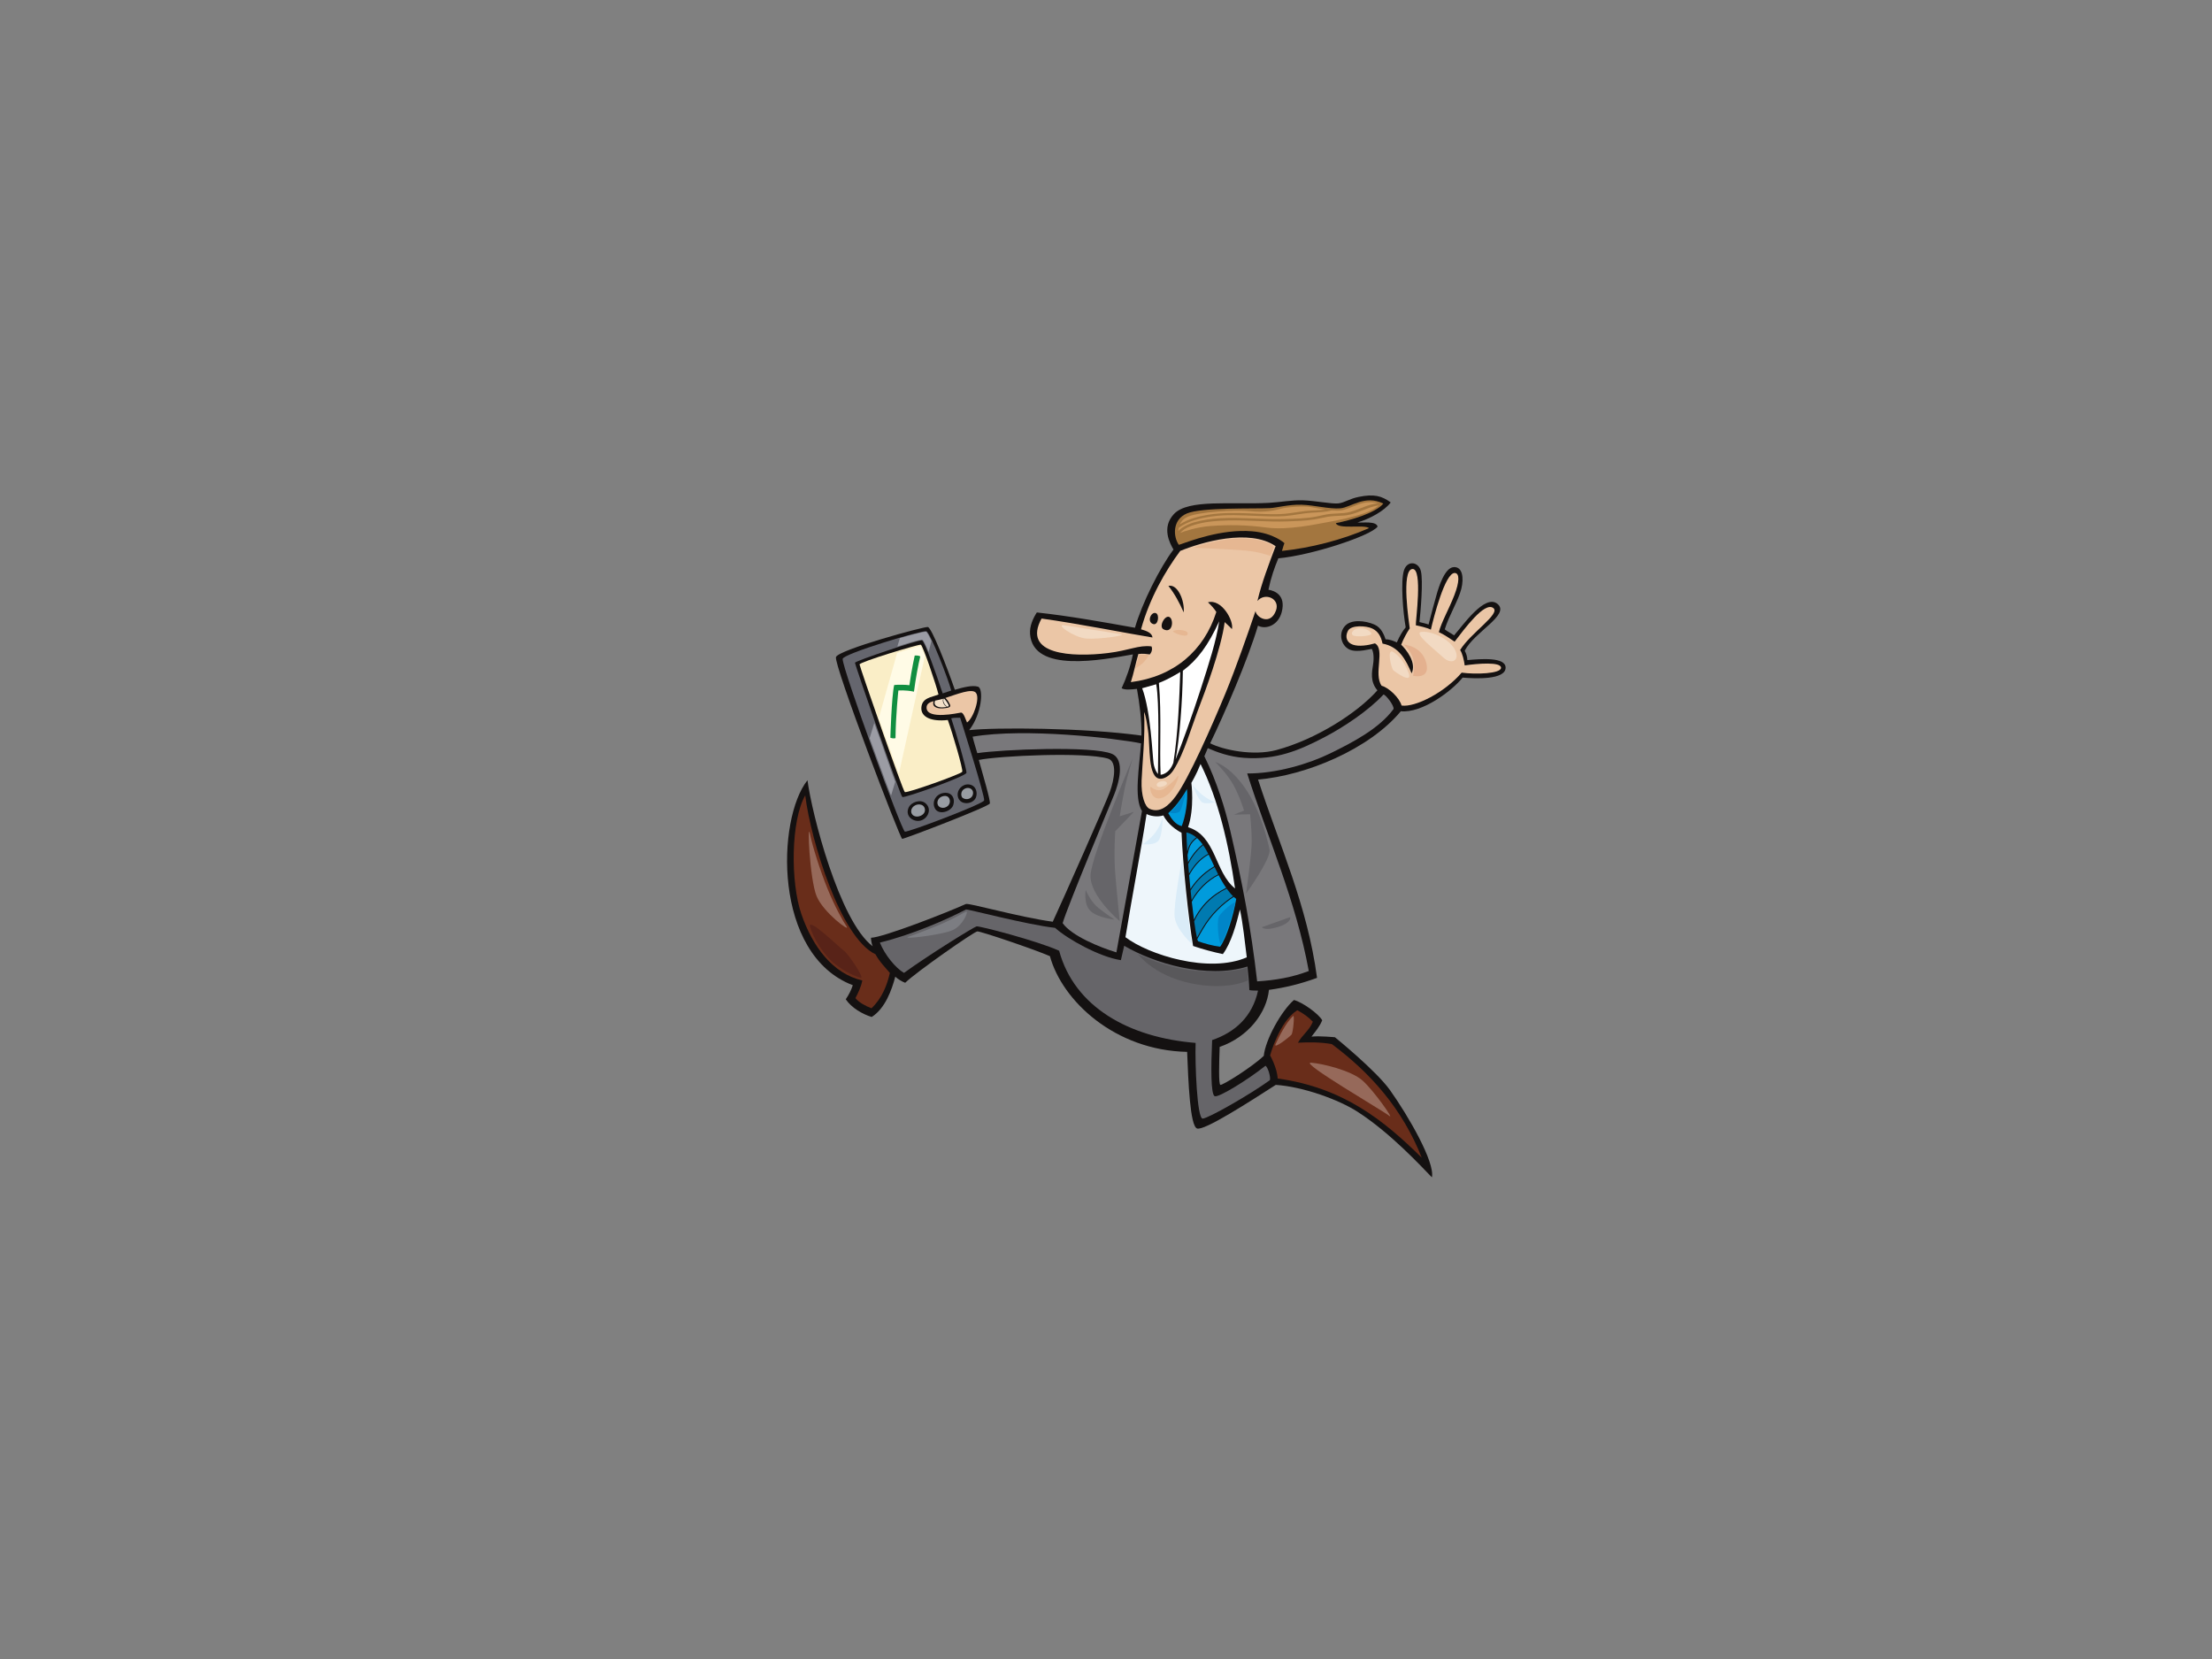 <?xml version="1.0" encoding="utf-8"?>
<!-- Generator: Adobe Illustrator 17.0.0, SVG Export Plug-In . SVG Version: 6.00 Build 0)  -->
<!DOCTYPE svg PUBLIC "-//W3C//DTD SVG 1.1//EN" "http://www.w3.org/Graphics/SVG/1.1/DTD/svg11.dtd">
<svg version="1.1" id="Layer_1" xmlns="http://www.w3.org/2000/svg" xmlns:xlink="http://www.w3.org/1999/xlink" x="0px" y="0px"
	 width="800px" height="600px" viewBox="0 0 800 600" enable-background="new 0 0 800 600" xml:space="preserve">
<rect x="0" y="0" width="800" height="600" fill="#808080" stroke="none"/>
<g>
	<path fill-rule="evenodd" clip-rule="evenodd" fill="#141111" d="M530.694,238.732c-0.067-1.376-0.415-2.408-0.961-3.371
		c3.403-6.787,16.506-13,11.898-16.919c-4.608-3.921-12.794,8.116-15.75,11.348c-1.378-0.963-2.125-1.223-3.363-2.172
		c1.413-4.76,4.944-10.484,5.979-14.61c1.027-4.128,0.391-8.163-2.799-7.899c-3.188,0.264-5.32,7.073-6.076,9.756
		c-0.757,2.683-2.062,7.358-2.958,11.004c-0.947-0.356-2.573-0.707-3.3-0.894c0.452-4.01,1.354-14.853,0.538-18.363
		c-0.815-3.508-5.012-4.128-6.179-0.207c-1.172,3.921-0.341,14.856,0.665,20.483c-0.941,1.114-2.11,2.902-3.21,5.448
		c-0.952-0.446-2.682-1.17-4.058-1.101c-0.527-1.551-1.515-4.265-4.061-5.366c-3.389-1.465-8.306-1.913-10.522,0.414
		c-2.68,2.819-1.443,7.221,1.445,8.597c2.888,1.376,8.049-0.395,8.189-0.136c0.478,0.894,0.846,2.891,0.422,5.571
		c-0.422,2.682-1.138,6.232,1.568,9.352c-7.268,8.203-22.215,17.745-36.521,21.598c-8.367,2.253-19.328-0.069-23.965-2.44
		c5.225-10.818,13.523-29.943,17.293-42.544c2.786,1.498,7.34-0.019,8.597-4.953c1.583-6.189-2.682-7.701-4.814-8.047
		c0.881-4.259,2.132-7.909,3.578-11.354c11.927-1.064,33.56-8.179,35.901-11.481c-0.513-2.096-5.364-1.307-7.274-1.485
		c4.455-1.335,9.727-4.163,12.021-7.251c-3.299-2.406-6.081-3.124-11.625-1.993c-3.369,0.687-5.019,2.062-7.29,2.337
		c-2.267,0.276-8.459-0.962-12.725-1.099c-4.265-0.139-8.253,0.687-12.435,0.908c-13.576,0.723-29.173-1.459-34.331,4.045
		c-4.595,4.897-1.448,10.659-0.165,12.84c-4.927,6.555-11.391,19.417-13.936,28.288c-11.556-2.062-23.73-4.264-35.487-5.534
		c-1.381,2.165-2.668,4.924-2.444,7.831c1.091,14.252,26.15,9.304,37.189,7.338c-0.888,4.414-2.391,8.616-4.073,12.24
		c1.237,0.686,3.096,0.481,5.538,0.238c0.927,5.127,1.753,11.453,1.616,16.887c-20.381-2.849-53.209-3.018-62.295-1.96
		c4.588-5.879,5.276-15.027,3.213-15.714c-2.065-0.687-5.646,0.313-8.393,1.101c-2.894-8.354-8.39-22.493-9.766-22.698
		c-1.374-0.206-32.326,8.254-33.222,10.866c-0.893,2.615,23.18,65.685,23.939,65.752c0.754,0.071,31.433-11.676,31.704-12.791
		c0.274-1.116-2.593-10.66-3.988-15.752c7.438-1.496,38.17-2.956,46.672-0.49c3.433,0.997,2.386,7.432,0.735,11.99
		c-1.65,4.559-16.819,38.719-20.662,47.018c-12.449-1.706-30.353-6.906-31.453-6.404c-6.813,3.104-29.935,12.115-34.284,12.202
		c0,0.937,0.256,2.217,0.597,3.07c-12.107-9.208-22.053-48.203-23.566-60.046c-11.134,13.919-12.583,63.116,16.393,74.135
		c-0.622,1.824-1.353,3.304-2.546,5.094c2.046,3.068,6.112,5.424,9.378,6.395c4.851-3.062,7.248-9.719,8.527-14.58
		c0.852,0.852,2.471,1.791,3.581,2.217c3.843-3.798,24.896-18.5,26.089-18.585c1.195-0.087,20.607,6.492,26.261,8.952
		c4.433,16.198,23.526,34.075,49.622,34.616c0.425,10.572,1.022,26.771,3.583,27.709c2.556,0.939,19.183-9.804,28.478-15.773
		c9.887,0.649,22.842,5.382,29.552,9.708c12.054,7.769,23.136,19.877,26.914,23.734c1.138-5.484-8.49-22.177-15.17-31.561
		c-4.987-7.005-19.897-19.104-19.897-19.104s-5.635-0.558-8.483-0.227c1.406-1.905,2.856-3.44,3.879-5.912
		c-1.25-2.269-6.991-6.479-10.23-7.332c-4.553,3.952-10.316,14.323-10.914,20.207c-4.521,4.263-15.005,10.742-15.689,10.487
		c-0.679-0.256-0.466-7.885-0.256-13.727c10.489-3.667,16.995-12.414,17.823-20.634c5.993-0.817,11.545-2.202,17.394-4.348
		c-3.48-26.209-13.729-48.258-21.336-71.716c17.314-1.454,40.217-10.946,51.636-24.702c7.75,0.767,18.572-7.427,22.352-12.174
		c4.678,0.412,15.395,0.836,15.544-3.508C544.657,237.494,535.304,238.32,530.694,238.732z"/>
	<path fill-rule="evenodd" clip-rule="evenodd" fill="#692D1A" d="M459.353,381.703c0,0,3.243-12.193,9.827-16.336
		c2.146,1.122,4.058,2.47,5.63,4.161c-1.24,3.084-3.851,4.796-5.386,7.585c3.743-0.184,7.835-0.27,12.233,0.489
		c14.073,10.477,25.595,23.506,32.542,41.106c-13.629-13.45-28.329-25.361-52.113-28.649
		C461.913,386.22,459.353,381.703,459.353,381.703z"/>
	<path fill-rule="evenodd" clip-rule="evenodd" fill="#A3763F" d="M429.245,185.701c5.364-2.271,24.623-1.649,29.987-1.926
		c2.459-0.126,6.949-1.376,11.488-1.237c4.539,0.138,10.179,1.65,14.03,1.306c3.855-0.342,8.875-5.019,15.546-1.719
		c-2.825,3.455-11.968,6.052-17.168,7.083c0.81,2.369,10.243,0.375,12.01,1.789c-9.838,4.335-21.302,7.197-31.501,8.254
		c0.291-1.145,0.894-2.82,0.894-2.82s-3.855-3.645-11.745-4.289c-11.134-0.908-22.508,3.601-26.431,4.907
		C424.294,194.213,423.879,187.97,429.245,185.701z"/>
	<path fill-rule="evenodd" clip-rule="evenodd" fill="#EBC6A6" d="M408.988,246.703c1.077-3.329,1.705-6.782,2.719-10.173
		c1.582-0.206,3.093,0.002,4.136,0.142c0.538-0.556,1.116-1.873,0.608-2.893c-4.664-0.569-7.912,1.445-15.78,2.406
		c-12.894,1.573-31.173,0.658-23.978-12.479c13.278,1.818,32.263,5.603,40.125,6.85c-0.159-1.59-1.979-2.348-4.148-2.966
		c3.128-11.308,8.803-21.116,14.165-28.338c7.706-3.163,25.001-8.219,34.514-1.727c-2.45,6.528-5.035,13.204-6.587,19.815
		c2.821-3.233,8.205-0.818,6.743,3.372c-1.996,5.709-7.156,2.612-7.432,0.274c-2.613,7.772-7.167,20.803-10.832,29.67
		c-5.075,12.272-13.302,30.865-17.986,37.253c-2.431,3.318-5.639,6.328-9.49,4.609c-1.708-0.762-3.095-4.747-2.891-10.248
		c0.206-5.502,1.378-16.369,0.896-24.76c0.687,1.306,1.158,4.86,1.444,6.74c0.826,5.434-0.226,17.323,4.469,17.403
		c1.404,0.023,3.371-1.033,4.72-3.14c3.944-6.163,6.263-14.991,9.542-23.49c1.561-4.041,7.748-20.418,8.985-30.046
		c0.48,0.548,1.544,1.368,2.615,2.543c0.756-3.026-3.749-11.038-8.664-9.685c0.96,0.883,2.267,2.259,3.023,3.495
		C435.462,235.317,424.624,244.719,408.988,246.703z"/>
	<path fill-rule="evenodd" clip-rule="evenodd" fill="#EEF6FB" d="M427.318,301.183c0.496,11.728,2.453,30.626,4.183,40.942
		c3.556,1.209,7.393,2.233,10.765,2.937c3.067-4.112,4.898-10.936,6.176-16.136c1.081,5.077,1.744,11.432,2.473,17.307
		c-13.811,5.968-35.554-0.937-43.881-7.289c2.359-14.453,5.683-31.76,7.645-44.549c1.343,0.746,3.957,1.191,6.057,0.51
		C422.366,298.089,425.463,300.22,427.318,301.183z"/>
	<path fill-rule="evenodd" clip-rule="evenodd" fill="#009BDC" d="M422.505,294.098c2.289-1.99,4.608-4.883,6.794-8.737
		c0.386,4.314-0.561,10.027-1.912,13.414C425.054,298.255,423.624,296.028,422.505,294.098z"/>
	<path fill-rule="evenodd" clip-rule="evenodd" fill="#007AB0" d="M430.39,305.307c0.575-0.956,1.345-1.793,2.269-2.426
		c0.003-0.002,0.005-0.002,0.008-0.005c-1.032-0.854-2.2-1.493-3.58-1.832c0.009,1.685,0.125,4.116,0.312,6.952
		C429.616,307.061,429.89,306.139,430.39,305.307z"/>
	<path fill-rule="evenodd" clip-rule="evenodd" fill="#007AB0" d="M440.033,323.489c-3.542,2.485-6.338,5.81-8.142,9.705
		c0.352,2.595,0.698,4.696,1.004,5.963c1.323-2.424,2.68-4.832,4.377-7.02c1.811-2.331,3.888-4.426,6.215-6.245
		c0.799-0.624,1.627-1.208,2.476-1.752c-0.821-0.799-1.599-1.754-2.314-2.763C442.392,321.983,441.18,322.683,440.033,323.489z"/>
	<path fill-rule="evenodd" clip-rule="evenodd" fill="#009BDC" d="M429.907,311.444c0.817-1.436,1.763-2.804,2.877-4.025
		c0.67-0.737,1.39-1.42,2.151-2.043c-0.606-0.847-1.265-1.618-2.002-2.273c-0.1,0.069-0.198,0.14-0.293,0.214
		c-0.935,0.718-1.756,1.623-2.244,2.709c-0.463,1.033-0.686,2.125-0.91,3.223c0.059,0.838,0.126,1.713,0.195,2.602
		C429.756,311.713,429.829,311.578,429.907,311.444z"/>
	<path fill-rule="evenodd" clip-rule="evenodd" fill="#007AB0" d="M433.197,307.468c-1.092,1.2-2.065,2.51-2.867,3.921
		c-0.206,0.361-0.408,0.726-0.6,1.097c0.09,1.135,0.189,2.302,0.293,3.484c0.075-0.127,0.147-0.253,0.221-0.379
		c0.93-1.579,2.02-3.077,3.355-4.341c1.028-0.979,2.164-1.811,3.381-2.464c-0.575-1.117-1.181-2.179-1.851-3.145
		C434.443,306.201,433.796,306.811,433.197,307.468z"/>
	<path fill-rule="evenodd" clip-rule="evenodd" fill="#009BDC" d="M433.838,311.492c-1.24,1.21-2.303,2.577-3.184,4.072
		c-0.188,0.32-0.388,0.655-0.581,0.998c0.146,1.639,0.302,3.302,0.467,4.948c0.369-0.626,0.793-1.222,1.231-1.786
		c1.264-1.626,2.713-3.111,4.338-4.378c0.965-0.754,1.979-1.438,3.031-2.052c-0.67-1.423-1.318-2.855-2.012-4.217
		C435.936,309.713,434.826,310.527,433.838,311.492z"/>
	<path fill-rule="evenodd" clip-rule="evenodd" fill="#007AB0" d="M439.277,313.589c-1.022,0.594-2.002,1.261-2.925,1.998
		c-1.402,1.117-2.708,2.361-3.84,3.751c-0.684,0.842-1.373,1.764-1.912,2.753c0.117,1.17,0.24,2.332,0.363,3.464
		c0.514-0.972,1.141-1.893,1.814-2.772c1.353-1.769,2.934-3.385,4.73-4.705c0.975-0.714,1.996-1.335,3.053-1.873
		c-0.002-0.005-0.005-0.009-0.009-0.013C440.111,315.34,439.688,314.467,439.277,313.589z"/>
	<path fill-rule="evenodd" clip-rule="evenodd" fill="#009BDC" d="M437.885,318.221c-1.759,1.293-3.325,2.829-4.672,4.551
		c-0.824,1.057-1.599,2.186-2.183,3.396c0.259,2.298,0.519,4.481,0.778,6.414c1.833-3.752,4.586-7.001,8.055-9.389
		c1.147-0.791,2.353-1.484,3.597-2.086c-1.083-1.567-2.021-3.228-2.752-4.619C439.727,316.989,438.783,317.562,437.885,318.221z"/>
	<path fill-rule="evenodd" clip-rule="evenodd" fill="#009BDC" d="M443.523,326.292c-2.294,1.822-4.38,3.919-6.144,6.262
		c-1.675,2.224-3.028,4.647-4.36,7.085c0.12,0.418,0.231,0.691,0.33,0.797c2.219,0.768,5.116,1.619,7.932,1.96
		c2.302-3.155,4.879-11.428,5.811-17.285c-0.298-0.221-0.592-0.469-0.879-0.734C445.287,324.968,444.388,325.606,443.523,326.292z"
		/>
	<path fill-rule="evenodd" clip-rule="evenodd" fill="#EEF6FB" d="M429.684,299.169c2.384-6.845,1.194-16.029,1.194-16.029
		s1.875-3.156,3.316-6.831c6.364,12.635,10.212,29.098,12.477,45.018C439.235,315.389,439.893,302.335,429.684,299.169z"/>
	<path fill-rule="evenodd" clip-rule="evenodd" fill="#FFFFFF" d="M413.08,248.911c0.69-0.206,3.573-1.006,5.091-1.443
		c1.178,7.1,0.689,23.935,0.62,32.464c0,0-1.163-1.265-1.583-3.852C416.794,273.534,416.245,257.301,413.08,248.911z"/>
	<path fill-rule="evenodd" clip-rule="evenodd" fill="#FFFFFF" d="M424.361,275.872c-1.58,4.265-4.606,4.333-4.606,4.333
		c-0.444-9.241,0.383-21.5-0.622-33.219c2.398-0.88,5.571-2.615,7.72-3.953C426.561,251.593,426.081,265.418,424.361,275.872z"/>
	<path fill-rule="evenodd" clip-rule="evenodd" fill="#FFFFFF" d="M427.798,242.584c5.3-3.989,9.15-9.149,13.138-17.885
		c-1.094,7.347-3.784,15.477-6.601,24.281c-2.821,8.804-6.922,20.275-9.149,25.654C426.561,267.413,427.664,253.794,427.798,242.584
		z"/>
	<path fill-rule="evenodd" clip-rule="evenodd" fill="#F4E0C8" d="M341.101,252.725c-0.419,0.125-0.924,0.228-1.351,0.338
		c-0.55,0.145-0.991,0.192-1.563,0.331c-0.292,0.6-0.263,1.329,0.201,1.742c1.239,1.106,3.604,0.585,4.052,0.503
		C341.268,255.036,340.765,253.596,341.101,252.725z"/>
	<path fill-rule="evenodd" clip-rule="evenodd" fill="#F6E6D3" d="M341.382,252.599c-0.577,0.671,0.07,1.982,0.588,2.475
		c0.229,0.218,0.486,0.405,0.762,0.548c0.318-0.133,0.497-0.351,0.312-0.721c-0.441-0.878-0.986-1.613-1.642-2.309
		C341.394,252.595,341.388,252.596,341.382,252.599z"/>
	<path fill-rule="evenodd" clip-rule="evenodd" fill="#EBC6A6" d="M352.9,250.494c-1.463-1.579-6.653,0.521-10.972,1.921
		c0.506,0.531,0.98,1.102,1.304,1.756c0.151,0.307,0.65,1,0.365,1.352c-0.355,0.433-1.074,0.486-1.589,0.556
		c-0.634,0.086-1.275,0.166-1.918,0.122c-1.033-0.068-2.663-0.471-2.598-1.818c0.013-0.266,0.073-0.551,0.175-0.821
		c-1.415,0.38-2.618,0.951-2.565,2.44c0.154,4.41,11.469,1.851,12.432,1.714c0.965-0.137,1.722,2.613,2.204,3.578
		C352.005,259.78,354.618,252.351,352.9,250.494z"/>
	<path fill-rule="evenodd" clip-rule="evenodd" fill="#FAEEC7" d="M333.227,255.859c-0.274,3.508,3.664,5.211,9.56,4.539
		c1.789,4.952,5.571,17.883,5.228,18.708c-0.344,0.826-20.015,7.841-20.772,7.36c-0.757-0.481-16.3-45.257-16.37-46.151
		c-0.067-0.893,21.389-7.36,22.148-7.154c0.756,0.206,5.708,14.995,6.397,18.021C336.841,252.195,333.505,252.351,333.227,255.859z"
		/>
	<path fill-rule="evenodd" clip-rule="evenodd" fill="#65666E" d="M355.926,289.491c-0.413,1.307-27.461,11.564-28.656,11.285
		c-1.195-0.279-22.586-58.812-22.518-62.456c0.038-1.858,28.888-10.455,30.264-10.041c1.376,0.412,7.986,17.394,9.01,21.458
		c-0.483,0.207-1.926,0.621-3.096,1.033c-2.337-7.016-6.52-18.916-7.496-19.191c-0.977-0.274-24.143,7.429-24.21,8.117
		c-0.07,0.687,16.369,48.076,17.124,48.557c0.757,0.483,22.907-7.458,23.18-8.735c0.207-0.962-3.714-14.443-5.503-19.74
		c0.761-0.235,3.232-0.207,3.232-0.207S356.339,288.186,355.926,289.491z"/>
	<path fill-rule="evenodd" clip-rule="evenodd" fill="#79787B" d="M402.912,287.488c1.621-4.007,4.178-12.703-0.773-14.849
		c-6.877-2.98-40.136-1.577-48.69-0.246c-0.5-1.702-1.354-4.43-1.692-5.966c19.097-3.239,52.006,0.599,60.913,2.429
		c-0.62,8.734-2.615,19.671,0.343,24.486c-3.107,17.081-7.714,42.745-9.25,51.1c-5.965-1.791-16.199-5.969-19.437-10.572
		C385.973,328.035,401.292,291.496,402.912,287.488z"/>
	<path fill-rule="evenodd" clip-rule="evenodd" fill="#692D1A" d="M321.83,351.862c-0.938,4.261-2.816,9.208-6.653,12.788
		c-2.044-0.768-4.542-2.067-5.795-3.667c0.916-1.77,2.062-4.081,2.475-6.38c-10.746-2.486-17.994-12.294-22.021-23.978
		c-4.008-11.634-3.818-33.845,1.384-42.968c2.046,16.454,12.803,51.557,25.408,57.467
		C318.077,347.854,320.465,350.24,321.83,351.862z"/>
	<path fill-rule="evenodd" clip-rule="evenodd" fill="#666569" d="M438.381,376.16c-0.425,9.805-0.513,19.696,0.938,20.292
		c1.449,0.598,12.278-6.139,18.362-11.02c0.907,0.619,1.931,4.092,1.589,5.223c-7.262,5.248-22.253,13.812-24.3,13.896
		c-2.044,0.087-2.813-19.951-2.559-27.368c-24.129-1.962-43.823-12.96-49.364-33.337c-8.1-3.666-28.904-9.019-29.84-8.816
		c-0.94,0.204-17.509,10.458-26.262,16.831c-2.984-1.706-6.935-6.473-8.727-10.962c11.792-2.886,23.903-8.223,31.151-11.974
		c0.439-0.229,21.743,5.457,32.228,6.65c4.521,4.091,16.073,10.511,23.789,11.68c0.341-1.448,0.767-3.41,1.194-5.201
		c10.71,6.275,29.801,12.103,44.591,7.503c0.341,3.24,0.587,5.748,0.682,8.527c0.767,0.17,1.96,0.17,3.135,0.187
		C452.965,367.667,446.651,373.347,438.381,376.16z"/>
	<path fill-rule="evenodd" clip-rule="evenodd" fill="#79787B" d="M504.008,256.408c-5.228,7.154-14.991,12.175-22.834,16.026
		c-7.841,3.852-19.669,7.36-30.102,7.3c7.277,22.981,17.6,45.855,22.267,71.445c-6.043,2.316-12.185,3.346-18.673,3.751
		c-2.216-19.439-5.396-35.848-9.719-54.48c-1.812-7.807-4.859-17.821-9.378-26.943c0.385-0.75,0.792-2.013,1.241-2.929
		c3.266,1.439,7.813,3.13,13.14,3.508c11.622,0.825,19.946-2.682,29.368-7.635c6.511-3.421,15.546-9.354,21.045-15.269
		C501.186,251.287,504.157,255.031,504.008,256.408z"/>
	<path fill-rule="evenodd" clip-rule="evenodd" fill="#EBC6A6" d="M528.632,243.271c-6.19,7.221-16.785,12.587-21.734,11.899
		c-0.756-2.819-4.704-6.542-7.221-7.153c-2.99-4.268,1.376-13.205-2.409-15.339c-2.464,0.72-5.778,1.24-7.98,0.482
		c-2.197-0.756-2.956-2.821-1.789-5.02c1.17-2.202,6.676-1.858,8.806-0.826c2.13,1.032,3.167,2.819,3.703,5.442
		c5.973,1.12,8.406,5.784,10.519,10.766c1.873-3.828-1.91-8.573-3.766-10.362c0.756-1.973,1.94-4.186,3.092-5.916
		c-0.196-1.481-3.227-21.159,0.968-21.458c3.851-0.276,1.077,19.075,1.237,20.359c1.375,0.274,4.007,0.849,5.432,1.58
		c0.962-4.263,5.16-20.701,8.667-20.496c1.755,0.103,1.719,3.164-0.207,8.117c-1.928,4.952-4.709,9.803-5.571,13.274
		c1.857,0.824,4.27,2.482,5.708,3.439c3.576-4.609,10.762-14.517,13.963-12.174c2.817,2.063-8.184,9.011-11.969,15.2
		c0.828,1.24,1.379,3.578,1.654,5.572c4.609-0.687,13.068-1.376,13.133,0.826C542.939,243.684,533.582,243.959,528.632,243.271z"/>
	<path fill-rule="evenodd" clip-rule="evenodd" fill="#141111" d="M334.745,290.53c2.472,2.14,0.742,5.596-1.809,6.255
		c-2.551,0.658-5.914-1.611-4.2-4.938C329.567,290.239,332.808,288.852,334.745,290.53z"/>
	<path fill-rule="evenodd" clip-rule="evenodd" fill="#989CA2" d="M333.1,294.975c2.174-1.087,1.565-3.374,0.246-3.867
		c-1.722-0.647-3.6,0.549-3.785,1.975C329.314,294.975,331.29,295.88,333.1,294.975z"/>
	<path fill-rule="evenodd" clip-rule="evenodd" fill="#141111" d="M342.035,286.721c2.217,0,3.497,2.046,2.729,4.434
		c-0.765,2.387-5.456,3.921-6.737,1.022C336.919,289.667,338.767,286.721,342.035,286.721z"/>
	<path fill-rule="evenodd" clip-rule="evenodd" fill="#989CA2" d="M343.486,290.303c0.251-0.996-0.256-2.814-2.303-2.387
		c-2.046,0.426-2.557,2.387-1.875,3.41C340.291,292.801,342.982,292.29,343.486,290.303z"/>
	<path fill-rule="evenodd" clip-rule="evenodd" fill="#141111" d="M352.949,288.426c-0.497,1.274-2.046,2.094-3.497,2.046
		c-2.581-0.084-3.313-2.167-3.068-3.666c0.304-1.874,2.387-3.751,4.865-2.913C352.991,284.484,353.616,286.714,352.949,288.426z"/>
	<path fill-rule="evenodd" clip-rule="evenodd" fill="#989CA2" d="M351.926,286.891c0.117-1.445-1.449-2.472-3.07-1.618
		c-1.619,0.852-1.298,2.814-0.767,3.24C349.368,289.534,351.757,289.023,351.926,286.891z"/>
	<path fill-rule="evenodd" clip-rule="evenodd" fill="#141111" d="M422.985,223.186c1.622,0.946,1.102,6.122-2.2,4.402
		C418.958,226.636,421.338,222.222,422.985,223.186z"/>
	<path fill-rule="evenodd" clip-rule="evenodd" fill="#141111" d="M417.009,225.683c-2.345-0.846-0.694-4.56,1.024-3.941
		C419.447,222.251,418.885,226.362,417.009,225.683z"/>
	<path fill-rule="evenodd" clip-rule="evenodd" fill="#141111" d="M428.11,221.487c-1.477-3.389-3.407-6.966-5.537-9.58
		C425.874,211.081,428.489,217.133,428.11,221.487z"/>
	<path fill-rule="evenodd" clip-rule="evenodd" fill="#9B9CA4" d="M334.882,228.474c-0.419-0.126-6.902,1.557-9.428,2.316
		l-0.926,3.072c1.443-0.57,8.628-2.821,9.135-2.442c0.503,0.379,1.471,2.569,2.186,4.378l1.011-3.999
		C336.227,230.495,335.303,228.601,334.882,228.474z"/>
	<path fill-rule="evenodd" clip-rule="evenodd" fill="#9B9CA4" d="M316.189,261.487l-1.675,5.495
		c1.65,4.278,6.06,16.625,7.742,20.75l1.516-4.967C321.752,277.547,318.805,268.499,316.189,261.487z"/>
	<path fill-rule="evenodd" clip-rule="evenodd" fill="#FFFBE6" d="M324.462,236.148c0,0,7.785-2.51,8.287-2.51
		c0.5,0,1.758,3.642,1.758,3.642l-9.415,42.564l-7.282-20.089L324.462,236.148z"/>
	<path fill-rule="evenodd" clip-rule="evenodd" fill="#118E40" d="M324.906,249.737c0,0-0.965,9.011-1.033,17.196
		c-0.834,0.333-1.858-0.138-1.858-0.138s0.413-14.718,1.376-19.052c1.1-0.137,4.267-0.137,5.502,0.069
		c0.828-5.915,1.928-10.729,1.928-10.729s1.513-0.139,1.999,0.362c-0.623,2.387-1.773,8.595-2.275,12.706
		C327.444,249.486,324.906,249.737,324.906,249.737z"/>
	<path fill-rule="evenodd" clip-rule="evenodd" fill="#CA965A" d="M436.949,186.172c5.105-0.812,10.157-0.683,15.304-0.485
		c3.523,0.135,7.089,0.384,10.614,0.252c3.096-0.114,6.11-0.759,9.18-1.113c2.403-0.277,4.807-0.207,7.181-0.534
		c-1.992-0.295-3.894-0.688-5.141-0.905c-2.624-0.456-8.669,0-10.721,0.57c-2.054,0.57-5.93,1.482-11.176,0.912
		c-5.247-0.57-18.703,0.229-22.694,2.053c-1.504,0.686-2.341,1.713-2.805,2.726C429.734,187.698,433.449,186.727,436.949,186.172z"
		/>
	<path fill-rule="evenodd" clip-rule="evenodd" fill="#CA965A" d="M493.132,181.905c-2.51,0.565-5.819,2.28-7.754,2.623
		c-1.035,0.182-2.317,0.171-3.667,0.06c-2.395,0.612-4.686,0.686-7.198,0.826c-3.283,0.181-6.49,0.963-9.763,1.224
		c-3.266,0.261-6.575,0.079-9.845-0.043c-5.599-0.206-11.225-0.617-16.796,0.21c-4.056,0.602-8.471,1.595-11.831,4.102
		c-0.087,0.425-0.123,0.819-0.134,1.142c0.405-0.418,0.834-0.815,1.317-1.127c1.329-0.858,2.781-1.545,4.301-1.985
		c3.165-0.914,6.512-1.343,9.795-1.513c7.563-0.389,15.111,0.494,22.672,0.288c3.938-0.108,8.152-0.15,12.015-0.933
		c1.646-0.332,3.29-0.77,4.966-0.93c1.605-0.156,3.226-0.132,4.829-0.29c3.556-0.347,6.437-2.171,9.822-3.063
		c0.814-0.213,1.635-0.391,2.451-0.538C497.292,181.687,495.431,181.386,493.132,181.905z"/>
	<path fill-rule="evenodd" clip-rule="evenodd" fill="#CA965A" d="M495.02,183.716c-2.986,1.093-5.761,2.493-8.979,2.744
		c-1.976,0.154-3.991,0.094-5.945,0.452c-1.614,0.294-3.207,0.683-4.82,0.947c-3.167,0.516-6.534,0.595-9.732,0.711
		c-7.143,0.261-14.27-0.513-21.41-0.342c-3.678,0.088-7.449,0.34-11.021,1.272c-1.653,0.43-3.319,0.983-4.764,1.917
		c-0.58,0.376-1.08,0.831-1.561,1.311c1.571-0.596,6.026-2.132,11.145-2.496c6.386-0.457,12.431-0.457,20.186,0.57
		c7.753,1.026,18.02-1.255,21.896-1.939c3.876-0.685,9.281-1.811,13.23-3.193c3.078-1.077,4.697-2.256,5.431-2.912
		C497.429,182.977,496.204,183.283,495.02,183.716z"/>
	<path fill-rule="evenodd" clip-rule="evenodd" fill="#E6B792" d="M431.546,198.1c0,0,10.72-3.877,19.16-3.308
		c8.44,0.569,10.037,3.078,10.037,3.078l-1.37,3.194c0,0-3.648-1.484-8.895-1.938C443.455,198.515,431.546,198.1,431.546,198.1z"/>
	<path fill-rule="evenodd" clip-rule="evenodd" fill="#E6B792" d="M416.378,284.662c0.486,0.545,2.738,2.051,5.018,0.341
		c2.281-1.71,3.65-3.079,4.563-4.334c0.913-1.254-0.799,5.817-5.359,7.755C416.036,290.364,415.464,283.635,416.378,284.662z"/>
	<path fill-rule="evenodd" clip-rule="evenodd" fill="#F2DAC3" d="M385.015,226.155c1.92,0.348,17.565,2.736,20.3,3.193
		c2.738,0.456-7.983,1.939-12.429,1.597C388.437,230.603,381.252,225.47,385.015,226.155z"/>
	<path fill-rule="evenodd" clip-rule="evenodd" fill="#F2DAC3" d="M420.485,282.493c1.607-0.127,2.616,1.347-0.341,2.053
		C417.747,285.117,417.634,282.721,420.485,282.493z"/>
	<path fill-rule="evenodd" clip-rule="evenodd" fill="#F2DAC3" d="M503.967,235.848c1.753,1.144,3.876,3.307,5.473,7.528
		c1.594,4.219-4.677-0.228-5.473-0.913C503.17,241.779,501.345,234.139,503.967,235.848z"/>
	<path fill-rule="evenodd" clip-rule="evenodd" fill="#F2DAC3" d="M514.003,228.549c3.073-0.492,9.578,2.053,11.974,6.044
		c2.398,3.992-0.799,6.159-3.992,3.194C518.793,234.821,511.15,229.006,514.003,228.549z"/>
	<path fill-rule="evenodd" clip-rule="evenodd" fill="#F2DAC3" d="M492.109,227.181c1.708,0,3.533,1.027,3.874,1.938
		c0.341,0.912-5.474,1.369-6.615,0.684C488.227,229.12,489.368,227.181,492.109,227.181z"/>
	<path fill-rule="evenodd" clip-rule="evenodd" fill="#E4B18F" d="M507.615,233.111c0,0,2.852,2.283,3.534,5.474
		c0.686,3.194-0.115,5.817-0.115,5.817s6.389,1.596,4.793-4.677C514.229,233.454,507.615,233.111,507.615,233.111z"/>
	<path fill-rule="evenodd" clip-rule="evenodd" fill="#0085C8" d="M423.052,294.001c0,0,1.484-1.276,2.76-2.967
		c1.278-1.69,2.969-4.278,2.969-4.278s-1.175,5.383-2.001,6.556C425.95,294.484,423.052,294.001,423.052,294.001z"/>
	<path fill-rule="evenodd" clip-rule="evenodd" fill="#0085C8" d="M440.857,331.477c0.753-1.608,6.277-6.351,5.797-4.692
		c-0.483,1.655-2.38,10.04-5.108,14.528C441.03,342.163,439.821,333.685,440.857,331.477z"/>
	<path fill-rule="evenodd" clip-rule="evenodd" fill="#7C7D82" d="M328.724,338.739c2.613-0.872,9.693-3.635,12.886-5.066
		c3.194-1.432,6.829-3.524,7.82-3.964c0.991-0.441-0.991,4.955-4.957,6.716C340.508,338.187,325.091,339.951,328.724,338.739z"/>
	<path fill-rule="evenodd" clip-rule="evenodd" fill="#59585B" d="M411.53,345.017c0,0,9.206,4.949,20.825,6.089
		c12.85,1.26,18.616-1.134,18.616-1.134l0.408,4.578c0,0-7.456,3.902-20.894,1.038C417.049,352.725,411.53,345.017,411.53,345.017z"
		/>
	<path fill-rule="evenodd" clip-rule="evenodd" fill="#DAECF8" d="M431.273,283.873c0,0,2.02,2.488,4.119,4.042
		c2.099,1.554,4.042,2.254,4.042,2.254s-3.265,0.776-4.664,0C433.373,289.391,431.273,283.873,431.273,283.873z"/>
	<path fill-rule="evenodd" clip-rule="evenodd" fill="#DAECF8" d="M420.471,295.765c0,0-0.779,2.876-2.643,5.362
		c-1.865,2.486-4.507,4.197-4.507,4.197s4.198,0.544,5.672-1.321C420.471,302.137,420.471,295.765,420.471,295.765z"/>
	<path fill-rule="evenodd" clip-rule="evenodd" fill="#DAECF8" d="M427.544,310.53c0,0,1.321,14.299,1.943,19.429
		c0.622,5.129,1.552,11.424,1.552,11.424s-5.749-5.207-6.216-9.792C424.359,327.006,427.544,310.53,427.544,310.53z"/>
	<path fill-rule="evenodd" clip-rule="evenodd" fill="#666569" d="M409.643,274.275c0,0-2.048,6.736-2.928,11.129
		c-0.877,4.394-1.758,9.814-1.758,9.814l5.127-1.611l-6.737,7.028c0,0-0.586,8.202,0,15.378c0.585,7.176,1.61,17.135,1.61,17.135
		s-10.983-9.226-10.544-16.695C394.853,308.985,409.643,274.275,409.643,274.275z"/>
	<path fill-rule="evenodd" clip-rule="evenodd" fill="#666569" d="M439.522,275.594c0,0,4.246,4.1,6.59,8.348
		c2.342,4.246,3.805,9.225,3.805,9.225l-3.66,1.466l5.859-0.148c0,0,0.586,5.419,0.586,9.813c0,4.394-2.049,18.892-2.049,18.892
		s9.195-12.765,8.493-15.963C452.995,279.255,439.522,275.594,439.522,275.594z"/>
	<path fill-rule="evenodd" clip-rule="evenodd" fill="#666569" d="M456.362,335.345l10.252-3.66c0,0,0.735,1.904-4.248,3.514
		C457.388,336.81,456.362,335.345,456.362,335.345z"/>
	<path fill-rule="evenodd" clip-rule="evenodd" fill="#666569" d="M392.657,321.872c0,0,1.756,4.247,4.539,6.444
		c2.781,2.197,5.856,4.248,5.856,4.248s-6.003-0.587-8.639-3.075C391.778,326.998,392.657,321.872,392.657,321.872z"/>
	<path fill-rule="evenodd" clip-rule="evenodd" fill="#E6B792" d="M424.288,228.265c0.82-0.819,5.007-0.483,5.253,0.682
		C430.019,231.199,423.778,228.777,424.288,228.265z"/>
	<path fill-rule="evenodd" clip-rule="evenodd" fill="#E6B792" d="M411.941,236.859c0,0,1.092-0.135,1.977-0.135
		c0.887,0,1.639,0.272,1.639,0.272s-1.231,1.978-2.524,3.07c-1.297,1.092-2.387,1.568-2.387,1.568L411.941,236.859z"/>
	<path fill-rule="evenodd" clip-rule="evenodd" fill="#96695A" d="M292.982,301.77c0.879,4.38,3.674,13.224,6.319,19.688
		c2.644,6.465,5.435,11.46,6.903,13.663c1.471,2.203-8.373-4.994-10.871-11.019C292.836,318.079,291.81,295.893,292.982,301.77z"/>
	<path fill-rule="evenodd" clip-rule="evenodd" fill="#96695A" d="M474.137,384.34c3.96,0.263,14.547,2.792,18.659,6.465
		c4.116,3.674,11.609,14.399,9.697,12.782C500.583,401.97,469.73,384.045,474.137,384.34z"/>
	<path fill-rule="evenodd" clip-rule="evenodd" fill="#96695A" d="M461.355,377.582c0.982-2.107,3.526-7.494,6.319-10.138
		c0.622-0.589,0,6.024-0.591,6.758C466.499,374.938,460.327,379.786,461.355,377.582z"/>
	<path fill-rule="evenodd" clip-rule="evenodd" fill="#582318" d="M292.982,335.269c1.141,3.987,4.997,10.284,8.963,13.369
		c3.966,3.086,7.346,4.408,9.256,4.997c1.909,0.588-4.555-8.815-5.876-9.697C304.001,343.056,291.809,331.155,292.982,335.269z"/>
</g>
</svg>
